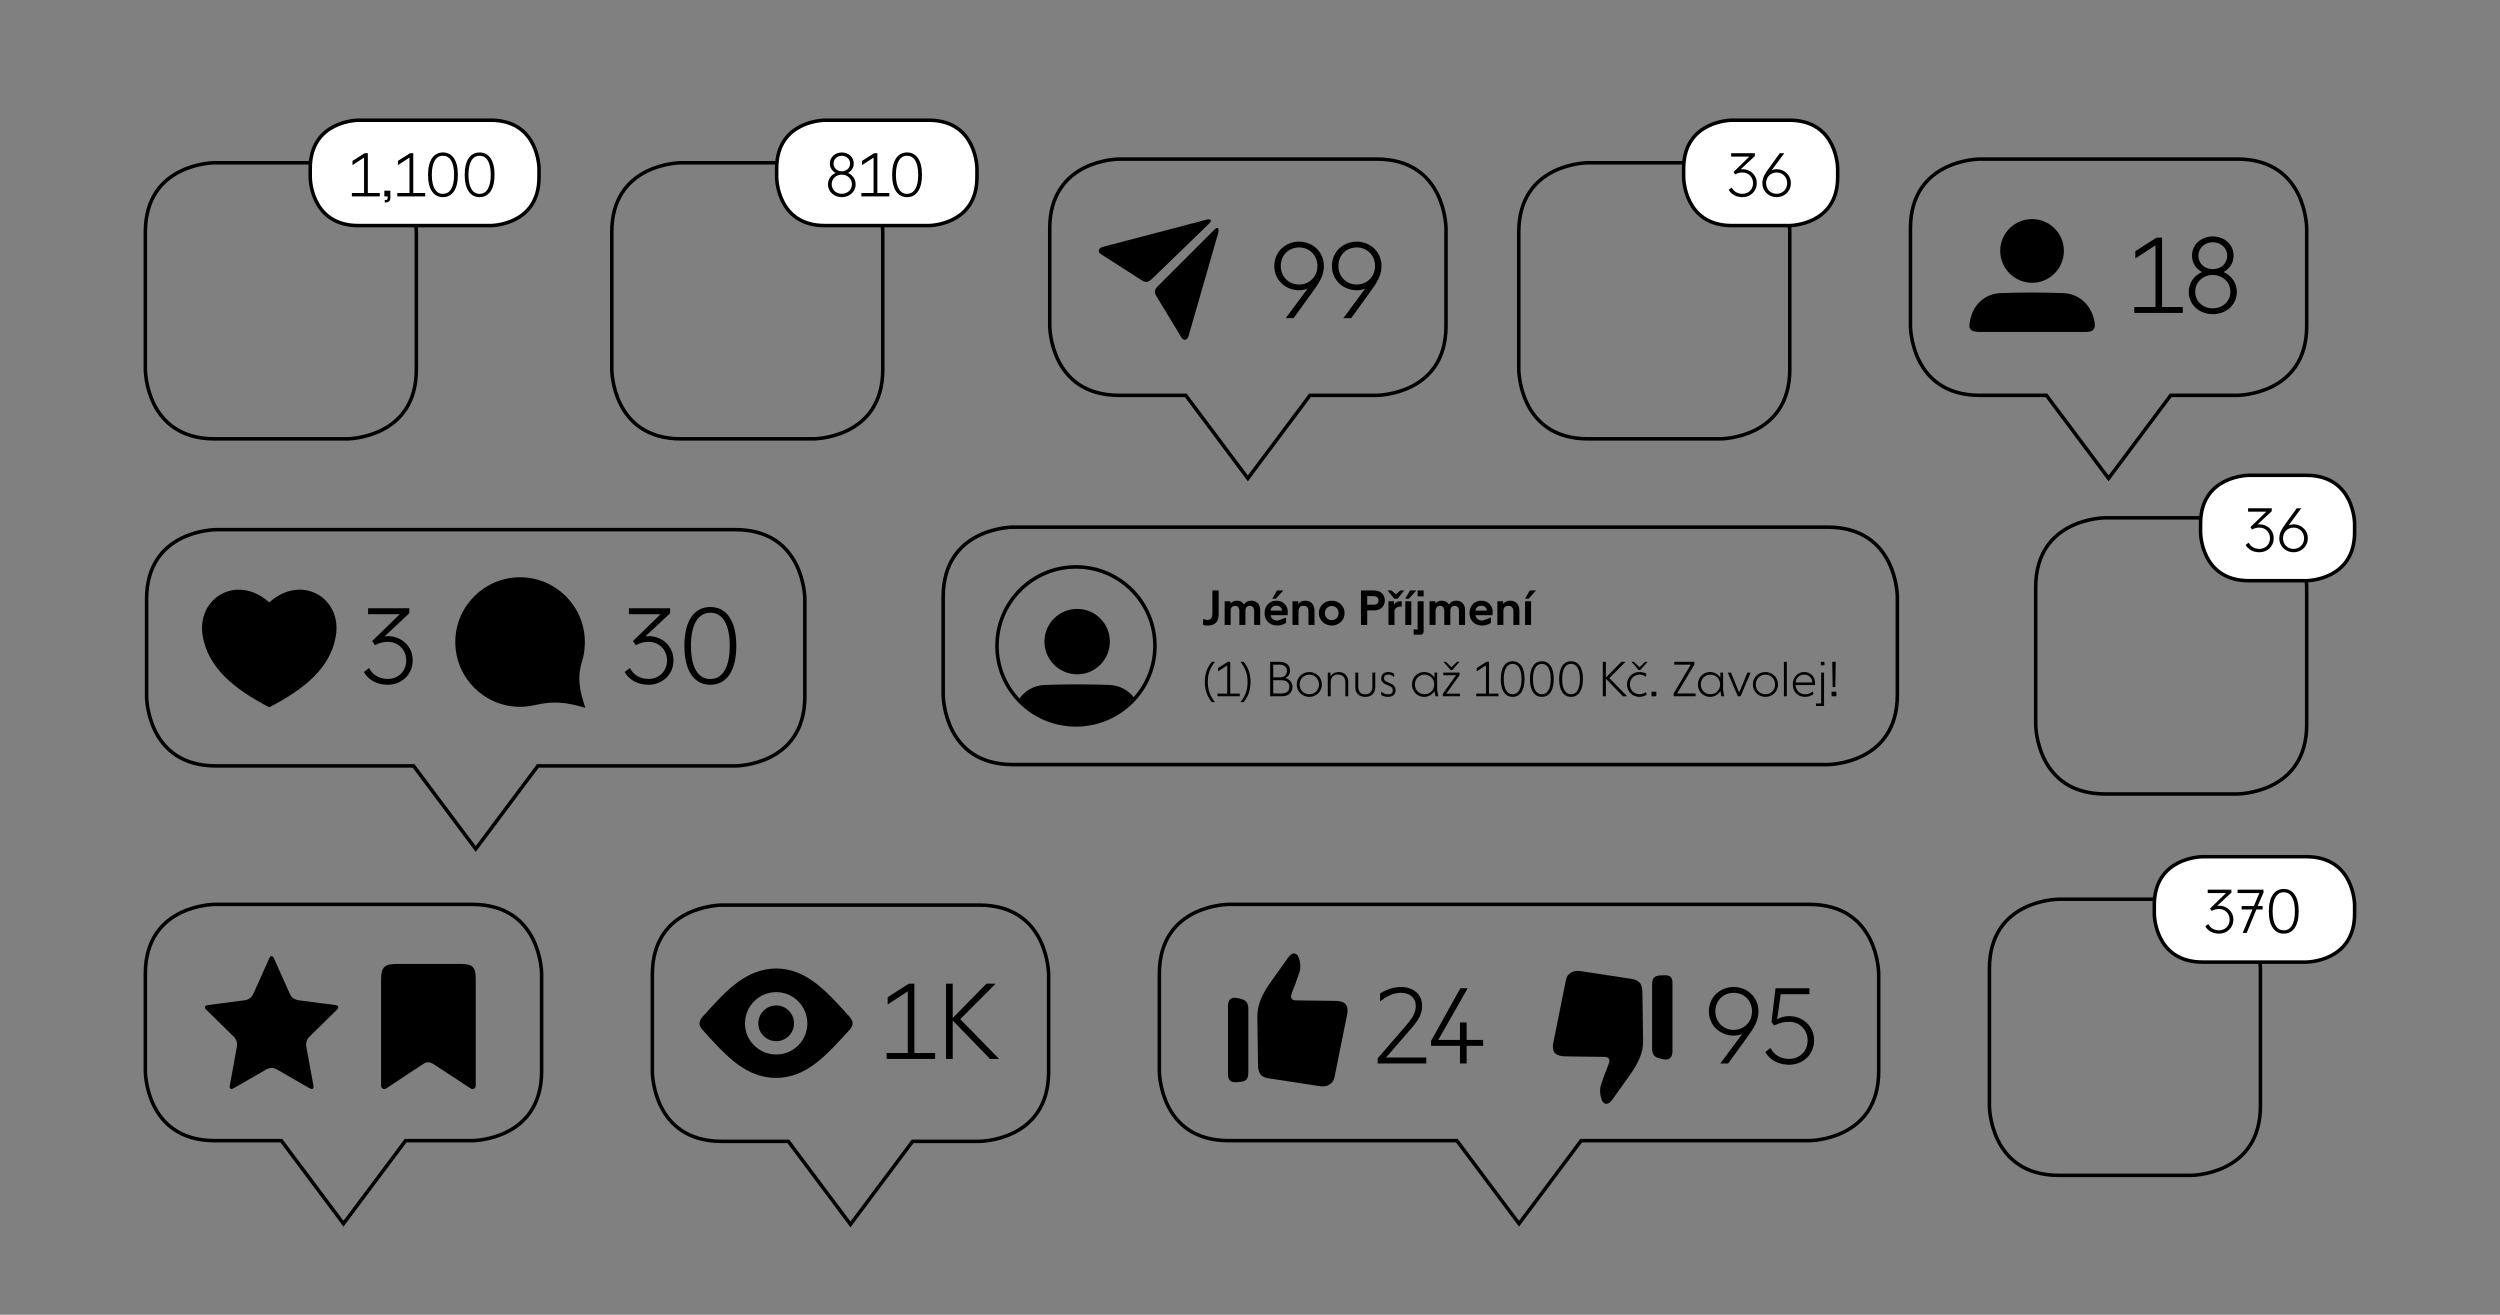 <?xml version="1.0" encoding="UTF-8" standalone="no"?>
<!DOCTYPE svg PUBLIC "-//W3C//DTD SVG 1.1//EN" "http://www.w3.org/Graphics/SVG/1.1/DTD/svg11.dtd">
<svg width="100%" height="100%" viewBox="0 0 2183 1148" version="1.1" xmlns="http://www.w3.org/2000/svg" xmlns:xlink="http://www.w3.org/1999/xlink" xml:space="preserve" xmlns:serif="http://www.serif.com/" style="fill-rule:evenodd;clip-rule:evenodd;">
    <rect x="0" y="0" width="2183" height="1148" fill="#808080" stroke="none"/>
    <g transform="matrix(1,0,0,1,-9822.05,-1645.3)">
        <g id="Page-11" serif:id="Page 11" transform="matrix(2.667,0,0,2.667,9822.05,1645.3)">
            <rect x="0" y="0" width="818.504" height="430.233" style="fill:none;"/>
            <g id="Layer-1" serif:id="Layer 1">
                <g transform="matrix(1,0,0,1,70.315,143.687)">
                    <path d="M0,-90.404C0,-90.404 -22.729,-90.404 -22.729,-67.677L-22.729,-22.726C-22.729,-22.726 -22.729,0 0,0L43.271,0C43.271,0 66,0 66,-22.726L66,-67.677C66,-67.677 66,-90.404 43.271,-90.404L0,-90.404Z" style="fill:none;fill-rule:nonzero;stroke:#000;stroke-width:1.16px;"/>
                </g>
                <g transform="matrix(1,0,0,1,117.393,73.861)">
                    <path d="M0,-34.504C0,-34.504 -15.825,-34.504 -15.825,-18.68L-15.825,-15.824C-15.825,-15.824 -15.825,0 0,0L43.258,0C43.258,0 59.083,0 59.083,-15.824L59.083,-18.68C59.083,-18.68 59.083,-34.504 43.258,-34.504L0,-34.504Z" style="fill:#fff;fill-rule:nonzero;"/>
                </g>
                <g transform="matrix(1,0,0,1,115.208,50.152)">
                    <path d="M0,14.16L0,13.043L3.988,13.043L3.988,1.437L0.199,3.908L0.199,2.533L4.168,0L5.225,0L5.225,13.043L9.133,13.043L9.133,14.16L0,14.16Z" style="fill-rule:nonzero;"/>
                </g>
                <g transform="matrix(1,0,0,1,125.832,64.392)">
                    <path d="M0,-0.08L0,-1.975L1.975,-1.975L1.975,0.379C1.975,1.397 1.436,1.895 0.379,1.895L0.14,1.895L0.14,1.096L0.379,1.096C0.858,1.096 1.097,0.877 1.097,0.459L1.097,-0.08L0,-0.08Z" style="fill-rule:nonzero;"/>
                </g>
                <g transform="matrix(1,0,0,1,130.078,50.152)">
                    <path d="M0,14.16L0,13.043L3.988,13.043L3.988,1.437L0.199,3.908L0.199,2.533L4.168,0L5.225,0L5.225,13.043L9.134,13.043L9.134,14.16L0,14.16Z" style="fill-rule:nonzero;"/>
                </g>
                <g transform="matrix(1,0,0,1,148.679,57.232)">
                    <path d="M0,0.002C0,-4.309 -1.495,-6.242 -3.649,-6.242C-5.803,-6.242 -7.299,-4.309 -7.299,0.002C-7.299,4.307 -5.803,6.24 -3.649,6.24C-1.495,6.24 0,4.307 0,0.002M-8.535,0.002C-8.535,-4.865 -6.601,-7.318 -3.649,-7.318C-0.697,-7.318 1.236,-4.865 1.236,0.002C1.236,4.865 -0.697,7.32 -3.649,7.32C-6.601,7.32 -8.535,4.865 -8.535,0.002" style="fill-rule:nonzero;"/>
                </g>
                <g transform="matrix(1,0,0,1,160.679,57.232)">
                    <path d="M0,0.002C0,-4.309 -1.496,-6.242 -3.65,-6.242C-5.804,-6.242 -7.299,-4.309 -7.299,0.002C-7.299,4.307 -5.804,6.24 -3.65,6.24C-1.496,6.24 0,4.307 0,0.002M-8.535,0.002C-8.535,-4.865 -6.602,-7.318 -3.65,-7.318C-0.698,-7.318 1.236,-4.865 1.236,0.002C1.236,4.865 -0.698,7.32 -3.65,7.32C-6.602,7.32 -8.535,4.865 -8.535,0.002" style="fill-rule:nonzero;"/>
                </g>
                <g transform="matrix(1,0,0,1,117.393,73.861)">
                    <path d="M0,-34.504C0,-34.504 -15.825,-34.504 -15.825,-18.68L-15.825,-15.824C-15.825,-15.824 -15.825,0 0,0L43.258,0C43.258,0 59.083,0 59.083,-15.824L59.083,-18.68C59.083,-18.68 59.083,-34.504 43.258,-34.504L0,-34.504Z" style="fill:none;fill-rule:nonzero;stroke:#000;stroke-width:1.16px;"/>
                </g>
                <g transform="matrix(1,0,0,1,674.084,384.82)">
                    <path d="M0,-90.402C0,-90.402 -22.729,-90.402 -22.729,-67.675L-22.729,-22.726C-22.729,-22.726 -22.729,0 0,0L43.271,0C43.271,0 66,0 66,-22.726L66,-67.675C66,-67.675 66,-90.402 43.271,-90.402L0,-90.402Z" style="fill:none;fill-rule:nonzero;stroke:#000;stroke-width:1.16px;"/>
                </g>
                <g transform="matrix(1,0,0,1,721.16,314.996)">
                    <path d="M0,-34.504C0,-34.504 -15.825,-34.504 -15.825,-18.68L-15.825,-15.826C-15.825,-15.826 -15.825,0 0,0L33.932,0C33.932,0 49.757,0 49.757,-15.826L49.757,-18.68C49.757,-18.68 49.757,-34.504 33.932,-34.504L0,-34.504Z" style="fill:#fff;fill-rule:nonzero;"/>
                </g>
                <g transform="matrix(1,0,0,1,722.03,293.679)">
                    <path d="M0,9.615L0.977,8.857C1.694,10.211 2.951,10.912 4.526,10.912C6.461,10.912 7.977,9.476 7.977,7.422C7.977,5.406 6.461,3.931 4.526,3.931C3.648,3.931 2.911,4.109 2.094,4.568L1.575,3.769L6.761,-1.276L0.798,-1.276L0.798,-2.393L8.556,-2.393L8.556,-1.453L3.889,2.914C4.088,2.875 4.308,2.855 4.526,2.855C6.979,2.855 9.193,4.668 9.193,7.422C9.193,10.195 6.979,12.008 4.526,12.008C2.691,12.008 0.977,11.289 0,9.615" style="fill-rule:nonzero;"/>
                </g>
                <g transform="matrix(1,0,0,1,734.269,291.287)">
                    <path d="M0,14.16L3.211,6.484L-0.339,6.484L-0.339,5.367L3.67,5.367L5.465,1.117L-1.655,1.117L-1.655,0L6.82,0L6.82,0.939L4.905,5.367L6.541,5.367L6.541,6.484L4.487,6.484L1.316,14.16L0,14.16Z" style="fill-rule:nonzero;"/>
                </g>
                <g transform="matrix(1,0,0,1,751.375,298.369)">
                    <path d="M0,-0.002C0,-4.309 -1.495,-6.244 -3.648,-6.244C-5.803,-6.244 -7.299,-4.309 -7.299,-0.002C-7.299,4.307 -5.803,6.24 -3.648,6.24C-1.495,6.24 0,4.307 0,-0.002M-8.536,-0.002C-8.536,-4.865 -6.601,-7.32 -3.648,-7.32C-0.697,-7.32 1.237,-4.865 1.237,-0.002C1.237,4.865 -0.697,7.318 -3.648,7.318C-6.601,7.318 -8.536,4.865 -8.536,-0.002" style="fill-rule:nonzero;"/>
                </g>
                <g transform="matrix(1,0,0,1,721.16,314.996)">
                    <path d="M0,-34.504C0,-34.504 -15.825,-34.504 -15.825,-18.68L-15.825,-15.826C-15.825,-15.826 -15.825,0 0,0L33.932,0C33.932,0 49.757,0 49.757,-15.826L49.757,-18.68C49.757,-18.68 49.757,-34.504 33.932,-34.504L0,-34.504Z" style="fill:none;fill-rule:nonzero;stroke:#000;stroke-width:1.16px;"/>
                </g>
                <g transform="matrix(1,0,0,1,223.031,143.687)">
                    <path d="M0,-90.404C0,-90.404 -22.729,-90.404 -22.729,-67.677L-22.729,-22.726C-22.729,-22.726 -22.729,0 0,0L43.271,0C43.271,0 66,0 66,-22.726L66,-67.677C66,-67.677 66,-90.404 43.271,-90.404L0,-90.404Z" style="fill:none;fill-rule:nonzero;stroke:#000;stroke-width:1.16px;"/>
                </g>
                <g transform="matrix(1,0,0,1,270.108,73.861)">
                    <path d="M0,-34.504C0,-34.504 -15.825,-34.504 -15.825,-18.68L-15.825,-15.824C-15.825,-15.824 -15.825,0 0,0L33.931,0C33.931,0 49.756,0 49.756,-15.824L49.756,-18.68C49.756,-18.68 49.756,-34.504 33.931,-34.504L0,-34.504Z" style="fill:#fff;fill-rule:nonzero;"/>
                </g>
                <g transform="matrix(1,0,0,1,278.326,60.924)">
                    <path d="M0,-7.381C0,-8.836 -1.196,-9.914 -2.712,-9.914C-4.228,-9.914 -5.425,-8.836 -5.425,-7.381C-5.425,-5.887 -4.228,-4.848 -2.712,-4.848C-1.196,-4.848 0,-5.887 0,-7.381M0.599,-0.6C0.599,-2.414 -0.878,-3.752 -2.712,-3.752C-4.547,-3.752 -6.022,-2.414 -6.022,-0.6C-6.022,1.234 -4.547,2.531 -2.712,2.531C-0.878,2.531 0.599,1.234 0.599,-0.6M-7.238,-0.563C-7.238,-2.315 -6.183,-3.652 -4.746,-4.309C-5.862,-4.93 -6.621,-5.965 -6.621,-7.401C-6.621,-9.574 -4.786,-11.01 -2.712,-11.01C-0.638,-11.01 1.197,-9.574 1.197,-7.401C1.197,-5.965 0.439,-4.93 -0.678,-4.309C0.758,-3.652 1.815,-2.315 1.815,-0.563C1.815,1.973 -0.319,3.629 -2.712,3.629C-5.105,3.629 -7.238,1.973 -7.238,-0.563" style="fill-rule:nonzero;"/>
                </g>
                <g transform="matrix(1,0,0,1,282.03,50.152)">
                    <path d="M0,14.16L0,13.043L3.988,13.043L3.988,1.437L0.199,3.908L0.199,2.533L4.168,0L5.225,0L5.225,13.043L9.134,13.043L9.134,14.16L0,14.16Z" style="fill-rule:nonzero;"/>
                </g>
                <g transform="matrix(1,0,0,1,300.632,57.232)">
                    <path d="M0,0.002C0,-4.309 -1.495,-6.242 -3.649,-6.242C-5.803,-6.242 -7.299,-4.309 -7.299,0.002C-7.299,4.307 -5.803,6.24 -3.649,6.24C-1.495,6.24 0,4.307 0,0.002M-8.535,0.002C-8.535,-4.865 -6.601,-7.318 -3.649,-7.318C-0.697,-7.318 1.236,-4.865 1.236,0.002C1.236,4.865 -0.697,7.32 -3.649,7.32C-6.601,7.32 -8.535,4.865 -8.535,0.002" style="fill-rule:nonzero;"/>
                </g>
                <g transform="matrix(1,0,0,1,270.108,73.861)">
                    <path d="M0,-34.504C0,-34.504 -15.825,-34.504 -15.825,-18.68L-15.825,-15.824C-15.825,-15.824 -15.825,0 0,0L33.931,0C33.931,0 49.756,0 49.756,-15.824L49.756,-18.68C49.756,-18.68 49.756,-34.504 33.931,-34.504L0,-34.504Z" style="fill:none;fill-rule:nonzero;stroke:#000;stroke-width:1.16px;"/>
                </g>
                <g transform="matrix(1,0,0,1,519.988,143.687)">
                    <path d="M0,-90.404C0,-90.404 -22.729,-90.404 -22.729,-67.677L-22.729,-22.726C-22.729,-22.726 -22.729,0 0,0L43.271,0C43.271,0 65.999,0 65.999,-22.726L65.999,-67.677C65.999,-67.677 65.999,-90.404 43.271,-90.404L0,-90.404Z" style="fill:none;fill-rule:nonzero;stroke:#000;stroke-width:1.16px;"/>
                </g>
                <g transform="matrix(1,0,0,1,567.065,73.861)">
                    <path d="M0,-34.504C0,-34.504 -15.826,-34.504 -15.826,-18.68L-15.826,-15.824C-15.826,-15.824 -15.826,0 0,0L18.777,0C18.777,0 34.603,0 34.603,-15.824L34.603,-18.68C34.603,-18.68 34.603,-34.504 18.777,-34.504L0,-34.504Z" style="fill:#fff;fill-rule:nonzero;stroke:#000;stroke-width:1.16px;"/>
                </g>
                <g transform="matrix(1,0,0,1,689.237,259.952)">
                    <path d="M0,-90.404C0,-90.404 -22.729,-90.404 -22.729,-67.677L-22.729,-22.726C-22.729,-22.726 -22.729,0 0,0L43.271,0C43.271,0 65.999,0 65.999,-22.726L65.999,-67.677C65.999,-67.677 65.999,-90.404 43.271,-90.404L0,-90.404Z" style="fill:none;fill-rule:nonzero;stroke:#000;stroke-width:1.16px;"/>
                </g>
                <g transform="matrix(1,0,0,1,736.313,190.127)">
                    <path d="M0,-34.504C0,-34.504 -15.825,-34.504 -15.825,-18.68L-15.825,-15.824C-15.825,-15.824 -15.825,0 0,0L18.778,0C18.778,0 34.604,0 34.604,-15.824L34.604,-18.68C34.604,-18.68 34.604,-34.504 18.778,-34.504L0,-34.504Z" style="fill:#fff;fill-rule:nonzero;"/>
                </g>
                <g transform="matrix(1,0,0,1,735.241,168.812)">
                    <path d="M0,9.611L0.978,8.853C1.695,10.209 2.951,10.908 4.527,10.908C6.462,10.908 7.977,9.472 7.977,7.418C7.977,5.404 6.462,3.925 4.527,3.925C3.649,3.925 2.912,4.107 2.094,4.566L1.575,3.767L6.761,-1.28L0.798,-1.28L0.798,-2.395L8.556,-2.395L8.556,-1.455L3.889,2.912C4.089,2.873 4.308,2.849 4.527,2.849C6.979,2.849 9.193,4.666 9.193,7.418C9.193,10.191 6.979,12.006 4.527,12.006C2.692,12.006 0.978,11.287 0,9.611" style="fill-rule:nonzero;"/>
                </g>
                <g transform="matrix(1,0,0,1,754.381,171.005)">
                    <path d="M0,5.225C0,3.211 -1.516,1.733 -3.45,1.733C-5.385,1.733 -6.9,3.211 -6.9,5.225C-6.9,7.28 -5.385,8.715 -3.45,8.715C-1.516,8.715 0,7.28 0,5.225M-8.116,5.225C-8.116,3.33 -7.179,1.973 -5.764,0.039L-2.413,-4.588L-0.937,-4.588L-5.046,0.977C-4.507,0.756 -3.988,0.657 -3.45,0.657C-0.997,0.657 1.217,2.473 1.217,5.225C1.217,7.998 -0.997,9.813 -3.45,9.813C-5.902,9.813 -8.116,7.998 -8.116,5.225" style="fill-rule:nonzero;"/>
                </g>
                <g transform="matrix(1,0,0,1,736.313,190.127)">
                    <path d="M0,-34.504C0,-34.504 -15.825,-34.504 -15.825,-18.68L-15.825,-15.824C-15.825,-15.824 -15.825,0 0,0L18.778,0C18.778,0 34.604,0 34.604,-15.824L34.604,-18.68C34.604,-18.68 34.604,-34.504 18.778,-34.504L0,-34.504Z" style="fill:none;fill-rule:nonzero;stroke:#000;stroke-width:1.16px;"/>
                </g>
                <g transform="matrix(1,0,0,1,177.329,346.025)">
                    <path d="M0,4.707L0,-27.189C0,-27.189 0,-49.92 -22.729,-49.92L-107.014,-49.92C-107.014,-49.92 -129.742,-49.92 -129.742,-27.189L-129.742,4.707C-129.742,4.707 -129.742,27.436 -107.014,27.436L-85.212,27.436L-64.871,54.627L-44.53,27.436L-22.729,27.436C-22.729,27.436 0,27.436 0,4.707Z" style="fill:none;fill-rule:nonzero;stroke:#000;stroke-width:1.16px;stroke-miterlimit:10;"/>
                </g>
                <g transform="matrix(1,0,0,1,124.769,317.023)">
                    <path d="M0,38.418L0,3.758C0,-0.252 1.002,-1.42 5.011,-1.42L26.225,-1.42C30.065,-1.42 30.985,-0.252 30.985,3.424L30.985,38.418C30.985,39.338 30.065,39.838 29.315,39.338L17.205,31.4C15.868,30.566 14.951,30.566 13.696,31.4L1.671,39.338C0.919,39.838 0,39.338 0,38.418" style="fill-rule:nonzero;"/>
                </g>
                <g transform="matrix(1,0,0,1,89.68,355.536)">
                    <path d="M0,-41.781C0,-41.781 -0.756,-43.463 -1.514,-41.781L-6.805,-29.994C-6.805,-29.994 -7.562,-28.308 -9.393,-28.068L-21.608,-26.463C-21.608,-26.463 -23.439,-26.218 -22.122,-24.926L-13.086,-16.058C-13.086,-16.058 -11.768,-14.765 -12.099,-12.949L-14.443,-0.135C-14.443,-0.135 -14.776,1.682 -13.174,0.76L-2.356,-5.47C-2.356,-5.47 -0.756,-6.394 0.844,-5.47L11.663,0.76C11.663,0.76 13.263,1.682 12.931,-0.135L10.587,-12.949C10.587,-12.949 10.254,-14.765 11.572,-16.058L20.609,-24.926C20.609,-24.926 21.929,-26.218 20.098,-26.463L7.88,-28.068C7.88,-28.068 6.05,-28.308 5.292,-29.994L0,-41.781Z" style="fill-rule:nonzero;"/>
                </g>
                <g transform="matrix(1,0,0,1,343.326,346.254)">
                    <path d="M0,4.701L0,-27.195C0,-27.195 0,-49.922 -22.729,-49.922L-107.013,-49.922C-107.013,-49.922 -129.741,-49.922 -129.741,-27.195L-129.741,4.701C-129.741,4.701 -129.741,27.433 -107.013,27.433L-85.211,27.433L-64.871,54.623L-44.53,27.433L-22.729,27.433C-22.729,27.433 0,27.433 0,4.701Z" style="fill:none;fill-rule:nonzero;stroke:#000;stroke-width:1.16px;stroke-miterlimit:10;"/>
                </g>
                <g transform="matrix(1,0,0,1,254.158,352.936)">
                    <path d="M0,-35.854C-9.827,-35.715 -16.126,-29 -24.154,-20.002C-25.331,-18.69 -25.538,-17.305 -24.223,-15.85C-16.126,-6.784 -9.896,-0.139 -0.068,0C9.759,-0.139 15.92,-6.854 24.086,-15.85C25.401,-17.305 25.193,-18.69 24.017,-20.002C15.988,-29 9.69,-35.715 0,-35.854M0,-12.043C3.185,-12.043 5.814,-14.674 5.814,-17.86C5.814,-21.112 3.185,-23.741 0,-23.741C-3.252,-23.741 -5.883,-21.112 -5.883,-17.86C-5.883,-14.674 -3.252,-12.043 0,-12.043M0,-7.684C-5.675,-7.684 -10.242,-12.254 -10.242,-17.79C-10.242,-23.534 -5.675,-28.102 0,-28.102C5.606,-28.102 10.175,-23.534 10.175,-17.79C10.175,-12.254 5.606,-7.684 0,-7.684" style="fill-rule:nonzero;"/>
                </g>
                <g transform="matrix(1,0,0,1,290.285,322.072)">
                    <path d="M0,24.627L0,22.684L6.937,22.684L6.937,2.498L0.347,6.799L0.347,4.406L7.25,0L9.088,0L9.088,22.684L15.886,22.684L15.886,24.627L0,24.627Z" style="fill-rule:nonzero;"/>
                </g>
                <g transform="matrix(1,0,0,1,309.742,322.072)">
                    <path d="M0,24.627L0,0L2.186,0L2.186,11.238L13.216,0L16.233,0L4.648,11.619L17.378,24.627L14.395,24.627L2.22,12.07L2.186,12.07L2.186,24.627L0,24.627Z" style="fill-rule:nonzero;"/>
                </g>
                <g transform="matrix(1,0,0,1,755.236,102.002)">
                    <path d="M0,4.703L0,-27.193C0,-27.193 0,-49.92 -22.729,-49.92L-107.013,-49.92C-107.013,-49.92 -129.741,-49.92 -129.741,-27.193L-129.741,4.703C-129.741,4.703 -129.741,27.433 -107.013,27.433L-85.212,27.433L-64.872,54.623L-44.53,27.433L-22.729,27.433C-22.729,27.433 0,27.433 0,4.703Z" style="fill:none;fill-rule:nonzero;stroke:#000;stroke-width:1.16px;stroke-miterlimit:10;"/>
                </g>
                <g transform="matrix(1,0,0,1,682.899,95.72)">
                    <path d="M0,12.963L-35.099,12.963C-37.837,12.803 -38.48,11.996 -37.917,9.422C-37.032,4.188 -33.087,0.404 -27.854,0.244C-21.011,0 -14.248,0 -7.406,0.244C-2.174,0.404 1.853,4.188 2.818,9.422C3.3,11.754 2.737,12.963 0,12.963" style="fill-rule:nonzero;"/>
                </g>
                <g transform="matrix(1,0,0,1,665.35,71.732)">
                    <path d="M0,20.85C5.716,20.85 10.385,16.18 10.385,10.385C10.385,4.668 5.716,0 0,0C-5.795,0 -10.465,4.668 -10.465,10.385C-10.465,16.18 -5.795,20.85 0,20.85" style="fill-rule:nonzero;"/>
                </g>
                <g transform="matrix(1,0,0,1,698.787,77.82)">
                    <path d="M0,24.627L0,22.686L6.937,22.686L6.937,2.498L0.346,6.799L0.346,4.406L7.249,0L9.088,0L9.088,22.686L15.886,22.686L15.886,24.627L0,24.627Z" style="fill-rule:nonzero;"/>
                </g>
                <g transform="matrix(1,0,0,1,729.206,96.553)">
                    <path d="M0,-12.837C0,-15.368 -2.083,-17.241 -4.719,-17.241C-7.354,-17.241 -9.436,-15.368 -9.436,-12.837C-9.436,-10.233 -7.354,-8.431 -4.719,-8.431C-2.083,-8.431 0,-10.233 0,-12.837M1.039,-1.046C1.039,-4.2 -1.526,-6.523 -4.719,-6.523C-7.91,-6.523 -10.476,-4.2 -10.476,-1.046C-10.476,2.147 -7.91,4.403 -4.719,4.403C-1.526,4.403 1.039,2.147 1.039,-1.046M-12.592,-0.974C-12.592,-4.026 -10.754,-6.351 -8.256,-7.493C-10.198,-8.569 -11.517,-10.372 -11.517,-12.87C-11.517,-16.651 -8.326,-19.148 -4.719,-19.148C-1.11,-19.148 2.08,-16.651 2.08,-12.87C2.08,-10.372 0.762,-8.569 -1.18,-7.493C1.317,-6.351 3.155,-4.026 3.155,-0.974C3.155,3.433 -0.556,6.311 -4.719,6.311C-8.881,6.311 -12.592,3.433 -12.592,-0.974" style="fill-rule:nonzero;"/>
                </g>
                <g transform="matrix(1,0,0,1,615.1,346.025)">
                    <path d="M0,4.707L0,-27.189C0,-27.189 0,-49.92 -22.729,-49.92L-212.788,-49.92C-212.788,-49.92 -235.517,-49.92 -235.517,-27.189L-235.517,4.707C-235.517,4.707 -235.517,27.436 -212.788,27.436L-138.1,27.436L-117.759,54.627L-97.417,27.436L-22.729,27.436C-22.729,27.436 0,27.436 0,4.707Z" style="fill:none;fill-rule:nonzero;stroke:#000;stroke-width:1.16px;stroke-miterlimit:10;"/>
                </g>
                <g transform="matrix(1,0,0,1,411.894,318.68)">
                    <path d="M0,30.224L-0.229,14.085C-0.229,10.374 1.213,6.89 4.396,2.495L9.85,-5.155C11.137,-7.049 12.653,-6.901 13.335,-5.155C13.865,-3.794 14.017,-1.899 13.638,-0.61C12.729,2.195 11.895,4.314 11.062,6.435C10.381,8.255 11.137,8.859 12.577,8.859L25.003,9.009C28.488,9.009 29.776,10.298 29.17,13.48L25.003,34.163C24.547,36.212 22.503,37.273 20.456,36.966L3.562,34.394C1.287,34.089 0.075,33.029 0,30.224" style="fill-rule:nonzero;"/>
                </g>
                <g transform="matrix(1,0,0,1,408.713,350.417)">
                    <path d="M0,-20.074L0,0.608C0,3.108 -0.834,3.639 -2.729,3.793C-4.773,4.092 -6.667,4.092 -6.667,1.291L-6.667,-20.984C-6.667,-22.879 -5.833,-24.166 -3.485,-23.637C-1.44,-23.181 0,-22.879 0,-20.074" style="fill-rule:nonzero;"/>
                </g>
                <g transform="matrix(1,0,0,1,537.733,354.888)">
                    <path d="M0,-30.226L0.228,-14.087C0.303,-10.376 -1.213,-6.89 -4.395,-2.497L-9.851,5.155C-11.213,7.049 -12.653,6.897 -13.335,5.155C-13.866,3.792 -14.017,1.897 -13.639,0.608C-12.805,-2.195 -11.895,-4.316 -11.063,-6.435C-10.381,-8.255 -11.138,-8.863 -12.578,-8.863L-25.003,-9.013C-28.488,-9.087 -29.776,-10.3 -29.17,-13.484L-25.003,-34.165C-24.625,-36.214 -22.503,-37.275 -20.457,-36.97L-3.561,-34.394C-1.289,-34.013 -0.076,-33.031 0,-30.226" style="fill-rule:nonzero;"/>
                </g>
                <g transform="matrix(1,0,0,1,540.914,323.148)">
                    <path d="M0,20.074L0,-0.61C0,-3.11 0.835,-3.641 2.729,-3.791C4.774,-3.946 6.668,-4.094 6.668,-1.291L6.668,20.986C6.668,22.877 5.834,24.168 3.486,23.635C1.44,23.181 0,22.877 0,20.074" style="fill-rule:nonzero;"/>
                </g>
                <g transform="matrix(1,0,0,1,451.053,323.146)">
                    <path d="M0,25.041L0,23.377L9.262,12.66C11.585,9.988 12.487,8.254 12.487,6.172C12.487,3.709 10.683,1.906 7.631,1.906C4.995,1.906 2.705,3.223 0.798,4.717L0.798,2.115C2.567,1.039 4.891,0 7.666,0C11.655,0 14.568,2.391 14.568,6.172C14.568,8.705 13.527,10.717 10.961,13.631L2.74,23.1L15.921,23.1L15.921,25.041L0,25.041Z" style="fill-rule:nonzero;"/>
                </g>
                <g transform="matrix(1,0,0,1,478.002,323.56)">
                    <path d="M0,24.627L0,18.869L-9.47,18.869L-9.47,17.275L0.139,0L2.532,0L-7.11,16.928L0,16.928L0,11.203L2.185,11.203L2.185,16.928L7.596,16.928L7.596,18.869L2.185,18.869L2.185,24.627L0,24.627Z" style="fill-rule:nonzero;"/>
                </g>
                <g transform="matrix(1,0,0,1,573.625,340.21)">
                    <path d="M0,-9.087C0,-12.659 -2.636,-15.157 -6.001,-15.157C-9.365,-15.157 -12.002,-12.659 -12.002,-9.087C-12.002,-5.585 -9.365,-3.015 -6.001,-3.015C-2.636,-3.015 0,-5.585 0,-9.087M-10.371,7.977L-3.226,-1.663C-4.094,-1.317 -5.029,-1.146 -6.001,-1.146C-10.268,-1.146 -14.117,-4.3 -14.117,-9.087C-14.117,-13.907 -10.268,-17.064 -6.001,-17.064C-1.734,-17.064 2.115,-13.907 2.115,-9.087C2.115,-5.794 0.485,-3.433 -1.977,-0.069L-7.805,7.977L-10.371,7.977Z" style="fill-rule:nonzero;"/>
                </g>
                <g transform="matrix(1,0,0,1,577.959,327.722)">
                    <path d="M0,16.721L1.699,15.403C2.948,17.762 5.133,18.975 7.874,18.975C11.237,18.975 13.874,16.477 13.874,12.905C13.874,9.403 11.237,6.836 7.874,6.836C6.001,6.836 4.925,7.112 2.844,8.049L2.046,6.836L3.364,-4.162L14.464,-4.162L14.464,-2.218L5.064,-2.218L3.885,6.002C5.064,5.309 6.382,4.961 7.874,4.961C12.14,4.961 15.99,8.117 15.99,12.905C15.99,17.725 12.14,20.883 7.874,20.883C4.683,20.883 1.699,19.633 0,16.721" style="fill-rule:nonzero;"/>
                </g>
                <g transform="matrix(1,0,0,1,263.512,223.334)">
                    <path d="M0,4.703L0,-27.193C0,-27.193 0,-49.92 -22.729,-49.92L-192.786,-49.92C-192.786,-49.92 -215.516,-49.92 -215.516,-27.193L-215.516,4.703C-215.516,4.703 -215.516,27.433 -192.786,27.433L-128.098,27.433L-107.758,54.623L-87.416,27.433L-22.729,27.433C-22.729,27.433 0,27.433 0,4.703Z" style="fill:none;fill-rule:nonzero;stroke:#000;stroke-width:1.16px;stroke-miterlimit:10;"/>
                </g>
                <g transform="matrix(1,0,0,1,88.159,187.746)">
                    <path d="M0,43.824C11.584,37.832 20.09,30.865 21.791,20.492C23.897,8.017 10.612,0 0,9.478C-10.613,0 -23.898,8.017 -21.792,20.492C-20.01,30.865 -11.585,37.832 0,43.824" style="fill-rule:nonzero;"/>
                </g>
                <g transform="matrix(1,0,0,1,175.84,190.049)">
                    <path d="M0,40.648C-1.693,41.05 -3.629,41.373 -5.564,41.373C-17.258,41.373 -26.773,31.857 -26.773,20.164C-26.773,8.47 -17.258,-1.047 -5.564,-1.047C6.129,-1.047 15.646,8.47 15.646,20.164C15.646,22.181 15.402,24.277 14.838,26.052C13.064,31.695 13.789,35.566 15.806,41.695C9.354,39.759 5.241,39.519 0,40.648" style="fill-rule:nonzero;"/>
                </g>
                <g transform="matrix(1,0,0,1,119.129,203.316)">
                    <path d="M0,16.717L1.699,15.399C2.948,17.76 5.134,18.973 7.874,18.973C11.238,18.973 13.874,16.475 13.874,12.903C13.874,9.399 11.238,6.832 7.874,6.832C6.348,6.832 5.064,7.143 3.642,7.942L2.74,6.555L11.759,-2.22L1.388,-2.22L1.388,-4.164L14.881,-4.164L14.881,-2.531L6.764,5.065C7.111,4.992 7.492,4.961 7.874,4.961C12.141,4.961 15.991,8.115 15.991,12.903C15.991,17.723 12.141,20.881 7.874,20.881C4.683,20.881 1.699,19.631 0,16.717" style="fill-rule:nonzero;"/>
                </g>
                <g transform="matrix(1,0,0,1,204.514,203.316)">
                    <path d="M0,16.717L1.698,15.399C2.948,17.76 5.133,18.973 7.873,18.973C11.237,18.973 13.874,16.475 13.874,12.903C13.874,9.399 11.237,6.832 7.873,6.832C6.347,6.832 5.064,7.143 3.642,7.942L2.739,6.555L11.758,-2.22L1.387,-2.22L1.387,-4.164L14.88,-4.164L14.88,-2.531L6.763,5.065C7.11,4.992 7.492,4.961 7.873,4.961C12.14,4.961 15.99,8.115 15.99,12.903C15.99,17.723 12.14,20.881 7.873,20.881C4.683,20.881 1.698,19.631 0,16.717" style="fill-rule:nonzero;"/>
                </g>
                <g transform="matrix(1,0,0,1,238.92,211.467)">
                    <path d="M0,0.001C0,-7.493 -2.602,-10.858 -6.349,-10.858C-10.094,-10.858 -12.696,-7.493 -12.696,0.001C-12.696,7.491 -10.094,10.855 -6.349,10.855C-2.602,10.855 0,7.491 0,0.001M-14.846,0.001C-14.846,-8.466 -11.481,-12.729 -6.349,-12.729C-1.215,-12.729 2.15,-8.466 2.15,0.001C2.15,8.462 -1.215,12.73 -6.349,12.73C-11.481,12.73 -14.846,8.462 -14.846,0.001" style="fill-rule:nonzero;"/>
                </g>
                <g transform="matrix(1,0,0,1,331.651,250.335)">
                    <path d="M0,-77.74C0,-77.74 -22.843,-77.74 -22.843,-54.898L-22.843,-22.842C-22.843,-22.842 -22.843,0 0,0L266.718,0C266.718,0 289.561,0 289.561,-22.842L289.561,-54.898C289.561,-54.898 289.561,-77.74 266.718,-77.74L0,-77.74Z" style="fill:none;fill-rule:nonzero;stroke:#000;stroke-width:1.17px;"/>
                </g>
                <g transform="matrix(0.375,0,0,0.375,-3683.27,-616.988)">
                    <path d="M10711.3,2256.51C10716.2,2248.67 10724.5,2243.62 10734.4,2243.31C10753.1,2242.65 10771.7,2242.65 10790.4,2243.31C10799.8,2243.6 10807.7,2248.11 10812.8,2255.2C10800.2,2269.29 10781.9,2278.15 10761.5,2278.15C10741.7,2278.15 10723.9,2269.83 10711.3,2256.51Z" style="fill-rule:nonzero;"/>
                </g>
                <g transform="matrix(1,0,0,1,352.712,199.359)">
                    <path d="M0,21.422C5.872,21.422 10.668,16.625 10.668,10.672C10.668,4.795 5.872,0 0,0C-5.954,0 -10.751,4.795 -10.751,10.672C-10.751,16.625 -5.954,21.422 0,21.422" style="fill-rule:nonzero;"/>
                </g>
                <g transform="matrix(1,0,0,1,352.282,185.611)">
                    <path d="M0,51.709C14.279,51.709 25.854,40.135 25.854,25.854C25.854,11.574 14.279,0 0,0C-14.279,0 -25.854,11.574 -25.854,25.854C-25.854,40.135 -14.279,51.709 0,51.709Z" style="fill:none;fill-rule:nonzero;stroke:#000;stroke-width:1.17px;"/>
                </g>
                <g transform="matrix(1,0,0,1,393.896,193.504)">
                    <path d="M0,11.123L0,9.199L1.319,9.473C2.59,9.473 3.051,8.82 3.051,7.277L3.051,-0.176L5.102,-0.176L5.102,7.834C5.102,10.377 3.544,11.299 1.462,11.299C0.842,11.299 0.382,11.203 0,11.123" style="fill-rule:nonzero;"/>
                </g>
                <g transform="matrix(1,0,0,1,400.965,196.668)">
                    <path d="M0,7.941L0,0.189L1.874,0.189L1.874,0.949C2.367,0.332 3.114,0 4.02,0C5.053,0 5.848,0.441 6.34,1.255C6.848,0.441 7.675,0 8.738,0C10.503,0 11.631,1.173 11.631,3.062L11.631,7.941L9.645,7.941L9.645,3.302C9.645,2.287 9.089,1.681 8.214,1.681C7.324,1.681 6.8,2.302 6.8,3.302L6.8,7.941L4.814,7.941L4.814,3.302C4.814,2.287 4.273,1.681 3.432,1.681C2.542,1.681 1.97,2.287 1.97,3.302L1.97,7.941L0,7.941Z" style="fill-rule:nonzero;"/>
                </g>
                <g transform="matrix(1,0,0,1,416.561,202.101)">
                    <path d="M0,-6.072L1.541,-8.773L3.591,-8.773L1.16,-6.072L0,-6.072ZM-0.588,-2.193L3.226,-2.193C3.035,-3.273 2.32,-3.783 1.319,-3.783C0.318,-3.783 -0.413,-3.228 -0.588,-2.193M-2.527,-1.367C-2.527,-3.767 -0.857,-5.433 1.319,-5.433C3.289,-5.433 4.656,-4.244 5.053,-2.383L5.053,-0.685L-0.571,-0.685C-0.396,0.475 0.524,1.078 1.796,1.078L4.497,0.078L4.497,1.842C3.75,2.334 2.75,2.701 1.669,2.701C-0.891,2.701 -2.527,1.032 -2.527,-1.367" style="fill-rule:nonzero;"/>
                </g>
                <g transform="matrix(1,0,0,1,423.167,196.668)">
                    <path d="M0,7.941L0,0.189L1.875,0.189L1.875,1.062C2.4,0.379 3.194,0 4.212,0C6.007,0 7.214,1.255 7.214,3.222L7.214,7.941L5.244,7.941L5.244,3.429C5.244,2.287 4.624,1.681 3.607,1.681C2.59,1.681 1.971,2.287 1.971,3.429L1.971,7.941L0,7.941Z" style="fill-rule:nonzero;"/>
                </g>
                <g transform="matrix(1,0,0,1,438.258,200.736)">
                    <path d="M0,-0.002C0,-1.369 -0.97,-2.322 -2.24,-2.322C-3.512,-2.322 -4.48,-1.369 -4.48,-0.002C-4.48,1.363 -3.512,2.316 -2.24,2.316C-0.97,2.316 0,1.363 0,-0.002M-6.451,-0.002C-6.451,-2.449 -4.465,-4.068 -2.24,-4.068C-0.016,-4.068 1.971,-2.449 1.971,-0.002C1.971,2.443 -0.016,4.066 -2.24,4.066C-4.465,4.066 -6.451,2.443 -6.451,-0.002" style="fill-rule:nonzero;"/>
                </g>
                <g transform="matrix(1,0,0,1,447.643,202.75)">
                    <path d="M0,-7.563L0,-4.75L2.049,-4.75C3.003,-4.75 3.686,-5.227 3.686,-6.165C3.686,-7.118 3.003,-7.563 2.049,-7.563L0,-7.563ZM-2.051,1.859L-2.051,-9.422L2.208,-9.422C4.48,-9.422 5.768,-8.022 5.768,-6.165C5.768,-4.336 4.48,-2.891 2.208,-2.891L0,-2.891L0,1.859L-2.051,1.859Z" style="fill-rule:nonzero;"/>
                </g>
                <g transform="matrix(1,0,0,1,454.598,193.328)">
                    <path d="M0,11.281L0,3.529L1.811,3.529L1.811,4.609C2.256,3.894 2.955,3.529 3.893,3.529L4.338,3.529L4.338,5.275L3.988,5.275C2.923,5.275 2.335,5.642 1.97,6.422L1.97,11.281L0,11.281ZM1.891,2.701L-0.287,0L0.983,0L2.431,1.256L3.876,0L5.147,0L2.971,2.701L1.891,2.701Z" style="fill-rule:nonzero;"/>
                </g>
                <g transform="matrix(1,0,0,1,0,-32.296)">
                    <path d="M460.108,229.153L462.078,229.153L462.078,236.905L460.108,236.905L460.108,229.153ZM460.108,228.325L461.649,225.624L463.699,225.624L461.269,228.325L460.108,228.325Z" style="fill-rule:nonzero;"/>
                </g>
                <g transform="matrix(1,0,0,1,0,-29.116)">
                    <path d="M464.143,222.444L466.113,222.444L466.113,224.368L464.143,224.368L464.143,222.444ZM462.839,236.905L462.839,235.157L464.143,235.25L464.143,225.973L466.112,225.973L466.112,235.854C466.112,236.539 465.746,236.905 465.063,236.905L462.839,236.905Z" style="fill-rule:nonzero;"/>
                </g>
                <g transform="matrix(1,0,0,1,468.049,196.668)">
                    <path d="M0,7.941L0,0.189L1.874,0.189L1.874,0.949C2.367,0.332 3.114,0 4.02,0C5.053,0 5.848,0.441 6.34,1.255C6.849,0.441 7.675,0 8.739,0C10.504,0 11.631,1.173 11.631,3.062L11.631,7.941L9.646,7.941L9.646,3.302C9.646,2.287 9.089,1.681 8.215,1.681C7.325,1.681 6.801,2.302 6.801,3.302L6.801,7.941L4.814,7.941L4.814,3.302C4.814,2.287 4.274,1.681 3.432,1.681C2.543,1.681 1.971,2.287 1.971,3.302L1.971,7.941L0,7.941Z" style="fill-rule:nonzero;"/>
                </g>
                <g transform="matrix(1,0,0,1,483.058,201.563)">
                    <path d="M0,-1.655L3.814,-1.655C3.623,-2.735 2.907,-3.245 1.907,-3.245C0.906,-3.245 0.175,-2.69 0,-1.655M-1.938,-0.829C-1.938,-3.229 -0.27,-4.895 1.907,-4.895C3.877,-4.895 5.244,-3.706 5.641,-1.844L5.641,-0.147L0.016,-0.147C0.19,1.013 1.111,1.616 2.383,1.616L5.085,0.616L5.085,2.38C4.338,2.872 3.337,3.24 2.256,3.24C-0.303,3.24 -1.938,1.57 -1.938,-0.829" style="fill-rule:nonzero;"/>
                </g>
                <g transform="matrix(1,0,0,1,490.252,196.668)">
                    <path d="M0,7.941L0,0.189L1.874,0.189L1.874,1.062C2.399,0.379 3.193,0 4.21,0C6.006,0 7.213,1.255 7.213,3.222L7.213,7.941L5.243,7.941L5.243,3.429C5.243,2.287 4.624,1.681 3.606,1.681C2.59,1.681 1.97,2.287 1.97,3.429L1.97,7.941L0,7.941Z" style="fill-rule:nonzero;"/>
                </g>
                <g transform="matrix(1,0,0,1,0,-32.296)">
                    <path d="M499.32,229.153L501.29,229.153L501.29,236.905L499.32,236.905L499.32,229.153ZM499.32,228.325L500.861,225.624L502.911,225.624L500.48,228.325L499.32,228.325Z" style="fill-rule:nonzero;"/>
                </g>
                <g transform="matrix(1,0,0,1,396.757,216.689)">
                    <path d="M0,13.189C-1.589,11.33 -2.288,9.027 -2.288,6.597C-2.288,4.164 -1.589,1.859 0,0L1.017,0C-0.811,2.335 -1.304,4.275 -1.304,6.597C-1.304,8.916 -0.811,10.853 1.017,13.189L0,13.189Z" style="fill-rule:nonzero;"/>
                </g>
                <g transform="matrix(1,0,0,1,398.629,216.689)">
                    <path d="M0,11.283L0,10.392L3.179,10.392L3.179,1.144L0.16,3.115L0.16,2.021L3.322,0L4.164,0L4.164,10.392L7.278,10.392L7.278,11.283L0,11.283Z" style="fill-rule:nonzero;"/>
                </g>
                <g transform="matrix(1,0,0,1,406.142,216.689)">
                    <path d="M0,13.189C1.827,10.853 2.319,8.916 2.319,6.597C2.319,4.275 1.827,2.335 0,0L1.017,0C2.606,1.859 3.305,4.164 3.305,6.597C3.305,9.027 2.606,11.33 1.017,13.189L0,13.189Z" style="fill-rule:nonzero;"/>
                </g>
                <g transform="matrix(1,0,0,1,416.862,221.964)">
                    <path d="M0,0.733L0,5.085L2.717,5.085C4.164,5.085 5.292,4.419 5.292,2.926C5.292,1.448 4.164,0.733 2.717,0.733L0,0.733ZM0,-4.351L0,-0.189L2.13,-0.189C3.433,-0.189 4.497,-0.841 4.497,-2.273C4.497,-3.685 3.433,-4.351 2.13,-4.351L0,-4.351ZM-1.001,6.008L-1.001,-5.275L2.209,-5.275C4.322,-5.275 5.53,-4.019 5.53,-2.431C5.53,-1.351 4.989,-0.443 3.973,0.049C5.482,0.43 6.309,1.557 6.309,2.958C6.309,4.674 5.053,6.008 2.829,6.008L-1.001,6.008Z" style="fill-rule:nonzero;"/>
                </g>
                <g transform="matrix(1,0,0,1,431.843,224.095)">
                    <path d="M0,0C0,-1.861 -1.398,-3.211 -3.162,-3.211C-4.927,-3.211 -6.325,-1.861 -6.325,0C-6.325,1.859 -4.927,3.209 -3.162,3.209C-1.398,3.209 0,1.859 0,0M-7.278,0C-7.278,-2.447 -5.324,-4.068 -3.162,-4.068C-1.001,-4.068 0.952,-2.447 0.952,0C0.952,2.445 -1.001,4.068 -3.162,4.068C-5.324,4.068 -7.278,2.445 -7.278,0" style="fill-rule:nonzero;"/>
                </g>
                <g transform="matrix(1,0,0,1,434.729,220.027)">
                    <path d="M0,7.945L0,0.191L0.89,0.191L0.89,1.445C1.445,0.509 2.383,0 3.575,0C5.354,0 6.705,1.189 6.705,3.242L6.705,7.945L5.752,7.945L5.752,3.322C5.752,1.668 4.751,0.826 3.353,0.826C1.954,0.826 0.953,1.668 0.953,3.322L0.953,7.945L0,7.945Z" style="fill-rule:nonzero;"/>
                </g>
                <g transform="matrix(1,0,0,1,443.749,223.413)">
                    <path d="M0,1.555L0,-3.195L0.953,-3.195L0.953,1.397C0.953,2.858 1.621,3.907 3.258,3.907C4.895,3.907 5.578,2.858 5.578,1.397L5.578,-3.195L6.53,-3.195L6.53,1.555C6.53,3.463 5.371,4.75 3.258,4.75C1.145,4.75 0,3.463 0,1.555" style="fill-rule:nonzero;"/>
                </g>
                <g transform="matrix(1,0,0,1,452.214,220.632)">
                    <path d="M0,6.926L0,5.83C0.62,6.322 1.414,6.703 2.225,6.703L2.241,6.703C3.178,6.703 3.798,6.291 3.798,5.354C3.798,3.289 0,4.098 0,1.412C0,0.19 0.985,-0.605 2.32,-0.605C3.082,-0.605 3.751,-0.367 4.243,-0.049L4.243,1.063C3.655,0.553 3.051,0.221 2.272,0.221C1.398,0.221 0.906,0.713 0.906,1.412C0.906,3.272 4.704,2.541 4.704,5.354C4.704,6.735 3.751,7.531 2.241,7.531C1.336,7.531 0.556,7.293 0,6.926" style="fill-rule:nonzero;"/>
                </g>
                <g transform="matrix(1,0,0,1,469.577,224.095)">
                    <path d="M0,0C0,-1.861 -1.399,-3.211 -3.162,-3.211C-4.927,-3.211 -6.325,-1.861 -6.325,0C-6.325,1.859 -4.927,3.209 -3.162,3.209C-1.399,3.209 0,1.859 0,0M0.412,3.877L0.079,2.176C-0.637,3.385 -1.907,4.068 -3.305,4.068C-5.403,4.068 -7.279,2.445 -7.279,0C-7.279,-2.447 -5.403,-4.068 -3.305,-4.068C-1.907,-4.068 -0.637,-3.369 0.079,-2.178L0.079,-3.877L0.969,-3.877L0.969,1.859L1.351,3.877L0.412,3.877Z" style="fill-rule:nonzero;"/>
                </g>
                <g transform="matrix(1,0,0,1,474.958,225.271)">
                    <path d="M0,-5.881L-2.352,-8.582L-1.557,-8.582L0.271,-6.818L2.098,-8.582L2.892,-8.582L0.541,-5.881L0,-5.881ZM-2.559,2.701L-2.559,1.875L1.764,-4.195L-2.399,-4.195L-2.399,-5.053L2.908,-5.053L2.908,-4.227L-1.43,1.844L3.067,1.844L3.067,2.701L-2.559,2.701Z" style="fill-rule:nonzero;"/>
                </g>
                <g transform="matrix(1,0,0,1,483.343,216.689)">
                    <path d="M0,11.283L0,10.392L3.177,10.392L3.177,1.144L0.158,3.115L0.158,2.021L3.321,0L4.162,0L4.162,10.392L7.276,10.392L7.276,11.283L0,11.283Z" style="fill-rule:nonzero;"/>
                </g>
                <g transform="matrix(1,0,0,1,498.164,222.332)">
                    <path d="M0,0C0,-3.434 -1.192,-4.977 -2.908,-4.977C-4.625,-4.977 -5.815,-3.434 -5.815,0C-5.815,3.43 -4.625,4.973 -2.908,4.973C-1.192,4.973 0,3.43 0,0M-6.801,0C-6.801,-3.879 -5.26,-5.832 -2.908,-5.832C-0.557,-5.832 0.984,-3.879 0.984,0C0.984,3.875 -0.557,5.832 -2.908,5.832C-5.26,5.832 -6.801,3.875 -6.801,0" style="fill-rule:nonzero;"/>
                </g>
                <g transform="matrix(1,0,0,1,507.725,222.332)">
                    <path d="M0,0C0,-3.434 -1.192,-4.977 -2.908,-4.977C-4.625,-4.977 -5.816,-3.434 -5.816,0C-5.816,3.43 -4.625,4.973 -2.908,4.973C-1.192,4.973 0,3.43 0,0M-6.802,0C-6.802,-3.879 -5.261,-5.832 -2.908,-5.832C-0.557,-5.832 0.984,-3.879 0.984,0C0.984,3.875 -0.557,5.832 -2.908,5.832C-5.261,5.832 -6.802,3.875 -6.802,0" style="fill-rule:nonzero;"/>
                </g>
                <g transform="matrix(1,0,0,1,517.284,222.332)">
                    <path d="M0,0C0,-3.434 -1.191,-4.977 -2.906,-4.977C-4.623,-4.977 -5.815,-3.434 -5.815,0C-5.815,3.43 -4.623,4.973 -2.906,4.973C-1.191,4.973 0,3.43 0,0M-6.801,0C-6.801,-3.879 -5.259,-5.832 -2.906,-5.832C-0.556,-5.832 0.985,-3.879 0.985,0C0.985,3.875 -0.556,5.832 -2.906,5.832C-5.259,5.832 -6.801,3.875 -6.801,0" style="fill-rule:nonzero;"/>
                </g>
                <g transform="matrix(1,0,0,1,524.777,216.689)">
                    <path d="M0,11.283L0,0L1.002,0L1.002,5.148L6.055,0L7.437,0L2.13,5.324L7.962,11.283L6.595,11.283L1.018,5.529L1.002,5.529L1.002,11.283L0,11.283Z" style="fill-rule:nonzero;"/>
                </g>
                <g transform="matrix(1,0,0,1,536.517,225.462)">
                    <path d="M0,-6.072L-2.353,-8.773L-1.558,-8.773L0.271,-7.009L2.097,-8.773L2.891,-8.773L0.54,-6.072L0,-6.072ZM-3.83,-1.367C-3.83,-3.814 -1.907,-5.435 0.254,-5.435C1.08,-5.435 1.938,-5.228 2.446,-4.912L2.446,-3.801C1.875,-4.293 1.159,-4.578 0.317,-4.578C-1.494,-4.578 -2.876,-3.228 -2.876,-1.367C-2.876,0.492 -1.494,1.842 0.317,1.842C1.08,1.842 1.795,1.586 2.319,1.145L2.653,1.969C2.034,2.414 1.128,2.701 0.254,2.701C-1.907,2.701 -3.83,1.078 -3.83,-1.367" style="fill-rule:nonzero;"/>
                </g>
                <g transform="matrix(1,0,0,1,0,24.201)">
                    <rect x="540.723" y="202.261" width="1.573" height="1.51"/>
                </g>
                <g transform="matrix(1,0,0,1,547.964,216.689)">
                    <path d="M0,11.283L0,10.359L5.609,0.924L0.191,0.924L0.191,0L6.77,0L6.77,0.924L1.129,10.359L7.183,10.359L7.183,11.283L0,11.283Z" style="fill-rule:nonzero;"/>
                </g>
                <g transform="matrix(1,0,0,1,563.184,224.095)">
                    <path d="M0,0C0,-1.861 -1.398,-3.211 -3.162,-3.211C-4.926,-3.211 -6.325,-1.861 -6.325,0C-6.325,1.859 -4.926,3.209 -3.162,3.209C-1.398,3.209 0,1.859 0,0M0.413,3.877L0.079,2.176C-0.636,3.385 -1.907,4.068 -3.306,4.068C-5.403,4.068 -7.278,2.445 -7.278,0C-7.278,-2.447 -5.403,-4.068 -3.306,-4.068C-1.907,-4.068 -0.636,-3.369 0.079,-2.178L0.079,-3.877L0.969,-3.877L0.969,1.859L1.35,3.877L0.413,3.877Z" style="fill-rule:nonzero;"/>
                </g>
                <g transform="matrix(1,0,0,1,568.977,220.218)">
                    <path d="M0,7.754L-3.289,0L-2.24,0L0.445,6.545L3.146,0L4.195,0L0.905,7.754L0,7.754Z" style="fill-rule:nonzero;"/>
                </g>
                <g transform="matrix(1,0,0,1,581.177,224.095)">
                    <path d="M0,0C0,-1.861 -1.398,-3.211 -3.162,-3.211C-4.926,-3.211 -6.324,-1.861 -6.324,0C-6.324,1.859 -4.926,3.209 -3.162,3.209C-1.398,3.209 0,1.859 0,0M-7.278,0C-7.278,-2.447 -5.323,-4.068 -3.162,-4.068C-1.001,-4.068 0.954,-2.447 0.954,0C0.954,2.445 -1.001,4.068 -3.162,4.068C-5.323,4.068 -7.278,2.445 -7.278,0" style="fill-rule:nonzero;"/>
                </g>
                <g transform="matrix(1,0,0,1,0,14.428)">
                    <rect x="584.063" y="202.261" width="0.953" height="11.283"/>
                </g>
                <g transform="matrix(1,0,0,1,587.892,224.748)">
                    <path d="M0,-1.305L5.481,-1.305C5.402,-2.973 4.179,-3.879 2.78,-3.879C1.445,-3.879 0.126,-2.91 0,-1.305M-0.923,-0.67C-0.923,-3.086 0.826,-4.721 2.78,-4.721C4.75,-4.721 6.387,-3.45 6.387,-0.922L6.387,-0.461L0,-0.461C0.047,1.22 1.35,2.572 3.099,2.572C4.067,2.572 4.894,2.224 5.545,1.652L5.911,2.445C5.228,3.002 4.274,3.416 3.051,3.416C0.89,3.416 -0.923,1.89 -0.923,-0.67" style="fill-rule:nonzero;"/>
                </g>
                <g transform="matrix(1,0,0,1,0,17.604)">
                    <path d="M596.149,199.085L597.325,199.085L597.325,200.214L596.149,200.214L596.149,199.085ZM594.592,213.544L594.592,212.704L596.261,212.704L596.261,202.614L597.214,202.614L597.214,213.544L594.592,213.544Z" style="fill-rule:nonzero;"/>
                </g>
                <g transform="matrix(1,0,0,1,600.024,219.711)">
                    <path d="M0,5.24L-0.127,-3.022L1.001,-3.022L0.874,5.24L0,5.24ZM-0.349,6.752L1.223,6.752L1.223,8.262L-0.349,8.262L-0.349,6.752Z" style="fill-rule:nonzero;"/>
                </g>
                <g transform="matrix(1,0,0,1,473.433,101.998)">
                    <path d="M0,4.711L0,-27.185C0,-27.185 0,-49.916 -22.729,-49.916L-107.014,-49.916C-107.014,-49.916 -129.742,-49.916 -129.742,-27.185L-129.742,4.711C-129.742,4.711 -129.742,27.44 -107.014,27.44L-85.212,27.44L-64.872,54.627L-44.53,27.44L-22.729,27.44C-22.729,27.44 0,27.44 0,4.711Z" style="fill:none;fill-rule:nonzero;stroke:#000;stroke-width:1.16px;stroke-miterlimit:10;"/>
                </g>
                <g transform="matrix(1,0,0,1,431.333,96.178)">
                    <path d="M0,-9.089C0,-12.663 -2.636,-15.159 -6.001,-15.159C-9.365,-15.159 -12.001,-12.663 -12.001,-9.089C-12.001,-5.585 -9.365,-3.017 -6.001,-3.017C-2.636,-3.017 0,-5.585 0,-9.089M-10.371,7.977L-3.226,-1.665C-4.093,-1.318 -5.029,-1.148 -6.001,-1.148C-10.268,-1.148 -14.117,-4.302 -14.117,-9.089C-14.117,-13.909 -10.268,-17.066 -6.001,-17.066C-1.734,-17.066 2.116,-13.909 2.116,-9.089C2.116,-5.794 0.486,-3.435 -1.977,-0.071L-7.805,7.977L-10.371,7.977Z" style="fill-rule:nonzero;"/>
                </g>
                <g transform="matrix(1,0,0,1,450.2,96.178)">
                    <path d="M0,-9.089C0,-12.663 -2.636,-15.159 -6.001,-15.159C-9.365,-15.159 -12.001,-12.663 -12.001,-9.089C-12.001,-5.585 -9.365,-3.017 -6.001,-3.017C-2.636,-3.017 0,-5.585 0,-9.089M-10.371,7.977L-3.226,-1.665C-4.093,-1.318 -5.029,-1.148 -6.001,-1.148C-10.268,-1.148 -14.117,-4.302 -14.117,-9.089C-14.117,-13.909 -10.268,-17.066 -6.001,-17.066C-1.733,-17.066 2.116,-13.909 2.116,-9.089C2.116,-5.794 0.486,-3.435 -1.977,-0.071L-7.805,7.977L-10.371,7.977Z" style="fill-rule:nonzero;"/>
                </g>
                <g transform="matrix(1,0,0,1,398.887,109.236)">
                    <path d="M0,-33.057L-9.758,0.828C-10.136,2.191 -11.422,2.42 -12.103,1.207L-20.348,-12.407C-21.104,-13.696 -20.802,-14.604 -19.742,-15.584L-1.284,-34.041C0.151,-35.477 0.227,-33.889 0,-33.057" style="fill-rule:nonzero;"/>
                </g>
                <g transform="matrix(1,0,0,1,394.954,92.369)">
                    <path d="M0,-20.428C0.832,-20.729 2.344,-20.576 0.982,-19.217L-17.852,-0.989C-18.835,-0.08 -19.742,0.301 -21.029,-0.533L-34.494,-9.158C-35.628,-9.838 -35.4,-11.049 -34.039,-11.502L0,-20.428Z" style="fill-rule:nonzero;"/>
                </g>
                <g transform="matrix(1,0,0,1,565.992,52.547)">
                    <path d="M0,9.611L0.978,8.853C1.695,10.209 2.952,10.908 4.527,10.908C6.462,10.908 7.978,9.472 7.978,7.418C7.978,5.404 6.462,3.925 4.527,3.925C3.649,3.925 2.912,4.107 2.095,4.566L1.576,3.767L6.762,-1.28L0.798,-1.28L0.798,-2.395L8.557,-2.395L8.557,-1.455L3.889,2.912C4.089,2.873 4.309,2.849 4.527,2.849C6.98,2.849 9.194,4.666 9.194,7.418C9.194,10.191 6.98,12.006 4.527,12.006C2.692,12.006 0.978,11.287 0,9.611" style="fill-rule:nonzero;"/>
                </g>
                <g transform="matrix(1,0,0,1,585.133,54.739)">
                    <path d="M0,5.225C0,3.211 -1.517,1.733 -3.45,1.733C-5.386,1.733 -6.9,3.211 -6.9,5.225C-6.9,7.28 -5.386,8.715 -3.45,8.715C-1.517,8.715 0,7.28 0,5.225M-8.117,5.225C-8.117,3.33 -7.18,1.973 -5.764,0.039L-2.414,-4.588L-0.937,-4.588L-5.046,0.977C-4.508,0.756 -3.988,0.657 -3.45,0.657C-0.997,0.657 1.217,2.473 1.217,5.225C1.217,7.998 -0.997,9.813 -3.45,9.813C-5.903,9.813 -8.117,7.998 -8.117,5.225" style="fill-rule:nonzero;"/>
                </g>
            </g>
        </g>
    </g>
</svg>
